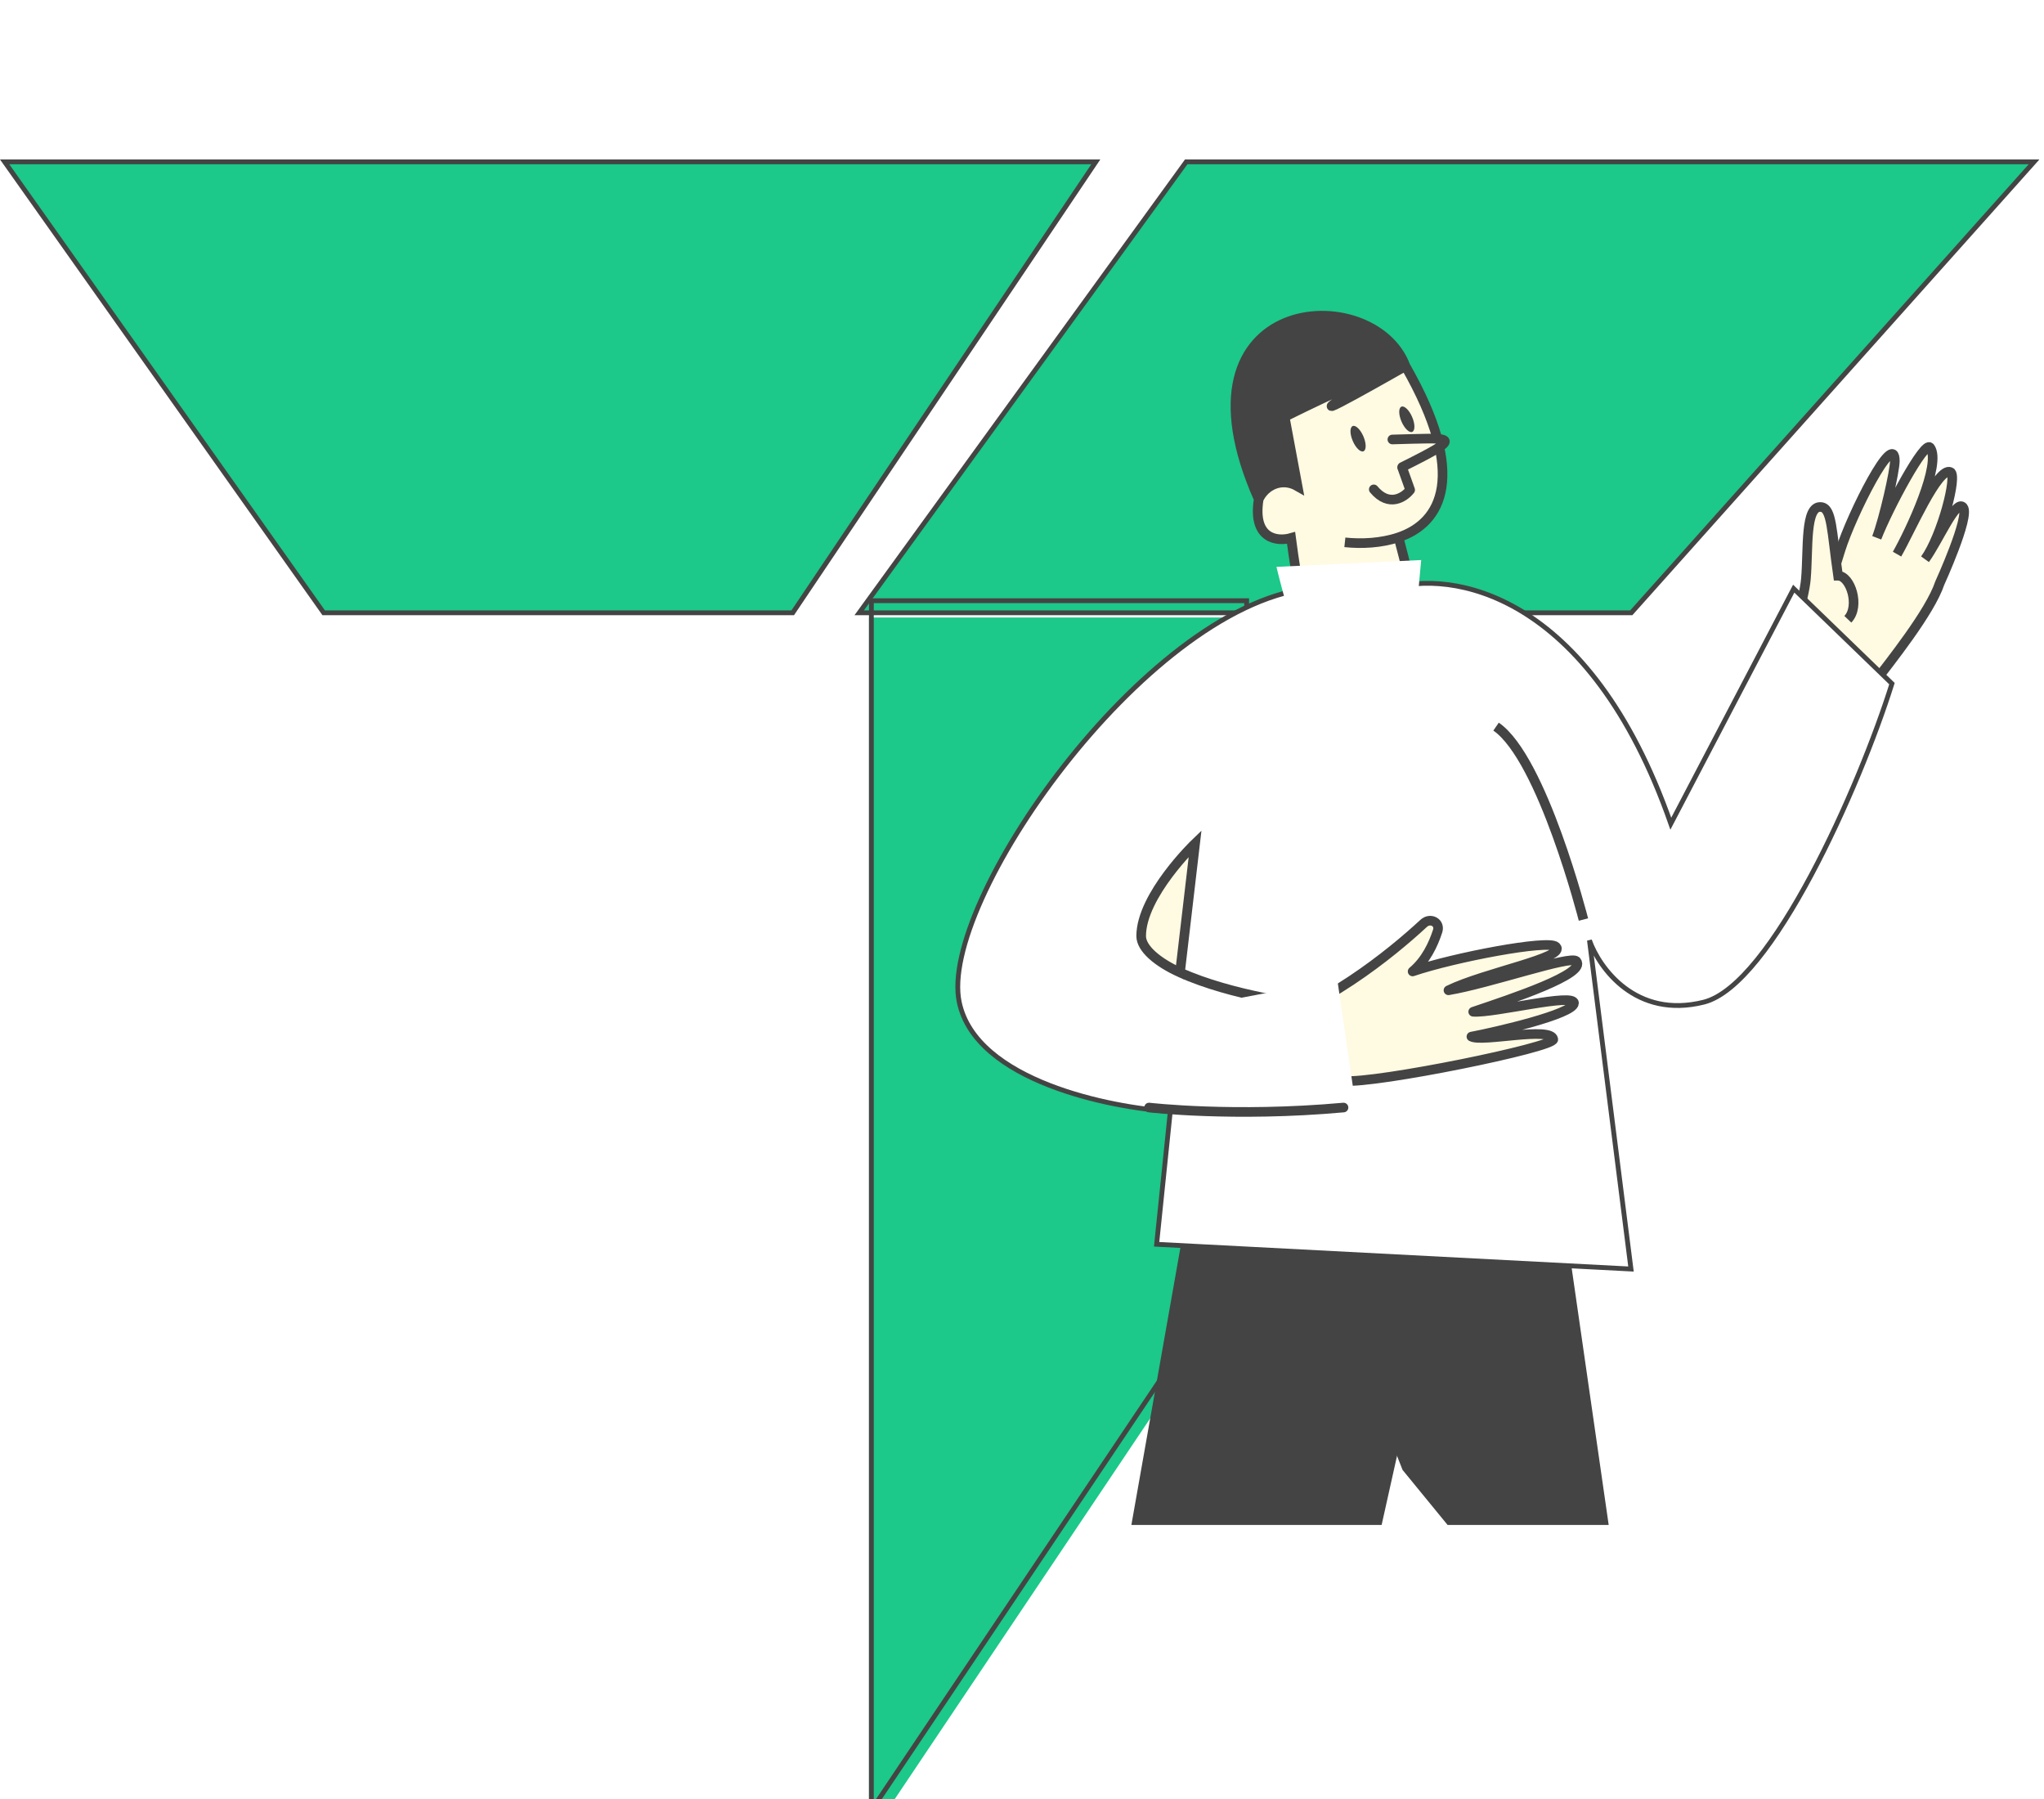 <svg width="425" height="374" viewBox="0 0 425 374" fill="none" xmlns="http://www.w3.org/2000/svg">
<g clip-path="url(#clip0_1524_2)">
<g filter="url(#filter0_d_1524_2)">
<g filter="url(#filter1_d_1524_2)">
<path d="M227.846 25.652L164.828 119.4H67.304L0.966 25.652H227.846Z" fill="#1CC88A" stroke="#444444"/>
<path d="M178.646 119.4L246.64 25.652H422.933L339.182 119.4H178.646Z" fill="#1CC88A" stroke="#444444"/>
</g>
<g filter="url(#filter2_i_1524_2)">
<path d="M259.709 256.246L180.682 374V120.378H259.709V256.246Z" fill="#1CC88A"/>
</g>
<path d="M259.209 256.094L181.182 372.358V120.878H259.209V256.094Z" stroke="#444444"/>
</g>
</g>
<path d="M261.719 103.77C242.662 60.76 285.569 58.146 292.231 76.117C305.252 98.845 299.737 108.696 290.792 111.708C293 120.368 298.838 139.939 293.1 146.903C285.928 155.608 281.159 159.76 276.425 148.316C272.637 139.161 269.529 120.182 268.448 111.837C265.644 112.641 260.372 112.153 261.719 103.77Z" fill="#FFFAE2"/>
<path d="M279.632 112.748C283.094 113.115 287.174 112.926 290.792 111.708M292.231 76.117C285.569 58.146 242.662 60.76 261.719 103.77M292.231 76.117C305.252 98.845 299.737 108.696 290.792 111.708M292.231 76.117C292.231 76.117 267.751 90.098 280.567 81.846C293.384 73.594 267.11 86.659 267.11 86.659L269.801 101.097C266.556 99.231 263.072 100.867 261.719 103.77M261.719 103.77C260.372 112.153 265.644 112.641 268.448 111.837C269.529 120.182 272.637 139.161 276.425 148.316C281.159 159.76 285.928 155.608 293.1 146.903C298.838 139.939 293 120.368 290.792 111.708" stroke="#444444" stroke-width="2"/>
<path d="M261.502 104.076C241.989 63.968 283.483 54.803 292.679 76.117L267.334 86.43L270.25 102.014C264.867 99.035 261.686 102.93 261.502 104.076Z" fill="#444444"/>
<path d="M235.243 317.027L246.457 253.622H301.405L287.276 317.027H235.243Z" fill="#444444"/>
<path d="M334.487 317.027L324.82 249.946H282.108V281.499L291.632 305.593L300.991 317.027H334.487Z" fill="#444444"/>
<path d="M389.278 142.477C393.033 137.548 401.306 127.259 403.324 121.235C403.324 121.235 409.67 107.329 408.18 105.467C406.719 103.641 403.029 112.461 400.26 116.261C403.733 111.462 407.068 98.796 405.54 98.129C402.94 96.992 397.166 110.503 394.445 115.197C397.195 110.333 403.785 96.322 401.307 93.023C400.198 91.545 392.744 105.374 390.22 111.795C391.722 107.829 393.984 97.904 393.984 95.85C393.984 89.135 385.017 106.927 382.691 114.316L374.908 139.385L389.278 142.477Z" fill="#FFFAE2" stroke="#444444" stroke-width="2"/>
<path d="M375.489 120.383C375.11 124.685 372.407 132.992 370.553 136.616L378.578 132.957L386.602 129.298C389.206 126.572 384.257 121.951 382.178 119.69C380.821 110.207 380.915 105.672 378.667 105.408C375.242 105.006 376.036 114.177 375.489 120.383Z" fill="#FFFAE2"/>
<path d="M370.554 136.615C372.407 132.991 375.111 124.684 375.49 120.382C376.036 114.177 375.242 105.005 378.667 105.408C380.916 105.672 380.822 110.207 382.179 119.69C384.754 119.701 386.817 126.015 384.213 128.741" stroke="#444444" stroke-width="2"/>
<path d="M347.404 171.239C330.413 122.744 301.447 118.458 289.088 122.376H271.809C237.611 126.785 195.134 187.772 199.454 208.345C202.91 224.804 231.096 230.313 243.335 231.048L240.491 258.678L339.124 263.821L330.485 195.487C332.525 201.243 340.132 211.872 354.243 208.345C368.354 204.819 386.667 163.553 393.386 142.122L372.962 122.376L347.404 171.239Z" fill="white" stroke="#444444"/>
<path d="M265.406 117.847C265.406 117.847 268.585 131.213 270.526 133.695L294.106 131.485L295.505 116.427L265.406 117.847Z" fill="white"/>
<path d="M237.279 194.607C237.279 186.127 248.494 175.355 248.494 175.355L245.354 202.17C240.651 200.043 237.279 197.174 237.279 194.607Z" fill="#FFFAE2"/>
<path d="M271.147 208.816C271.147 208.816 256.182 207.068 245.354 202.17M245.354 202.17C240.651 200.043 237.279 197.174 237.279 194.607C237.279 186.127 248.494 175.355 248.494 175.355L245.354 202.17Z" stroke="#444444" stroke-width="2"/>
<path d="M329.238 191.169C329.238 191.169 320.715 157.707 311.071 151.061" stroke="#444444" stroke-width="2"/>
<path d="M287.531 92.557C303.403 89.191 306.116 89.313 288.64 97.816L287.531 92.557Z" fill="#FFFAE2"/>
<path d="M289.509 91.366C302.134 91.054 305.109 90.345 291.556 97.092" stroke="#444444" stroke-width="2" stroke-linecap="round" stroke-linejoin="round"/>
<path d="M291.57 97.264L293.209 101.85C292.004 103.396 288.804 105.537 285.643 101.736" stroke="#444444" stroke-width="2" stroke-linecap="round" stroke-linejoin="round"/>
<ellipse rx="1.203" ry="2.856" transform="matrix(0.911 -0.414 0.398 0.916 292.515 87.166)" fill="#444444"/>
<ellipse rx="1.203" ry="2.856" transform="matrix(0.911 -0.414 0.398 0.916 282.379 91.197)" fill="#444444"/>
<path d="M258.921 214.306C241.149 222.577 271.876 224.02 279.501 224.714C285.97 225.303 323.269 217.724 322.974 216.057C322.49 213.328 308.268 216.718 305.946 215.506C311.213 214.503 327.08 210.825 327.273 208.571C327.467 206.317 310.583 210.68 306.318 210.337C314.394 207.61 330.018 202.437 327.772 199.819C326.663 198.526 309.744 204.438 301.173 205.875C308.747 202.178 325.818 199.055 323.517 196.805C321.969 195.291 302.322 199.034 293.721 201.957C296.43 199.683 298.009 196.39 298.919 193.569C299.5 191.769 297.404 190.68 296.019 191.961C289.264 198.205 274.93 209.994 258.921 214.306Z" fill="#FFFAE2" stroke="#444444" stroke-width="2" stroke-linecap="round" stroke-linejoin="round"/>
<path d="M283.945 244.033L249.945 237.26L251.802 208.638L278.051 203.601L283.945 244.033Z" fill="white"/>
<path d="M238.917 230.249C238.917 230.249 256.55 232.317 279.35 230.249" stroke="#444444" stroke-width="2" stroke-linecap="round" stroke-linejoin="round"/>
<defs>
<filter id="filter0_d_1524_2" x="-4" y="25.152" width="432.051" height="356.848" filterUnits="userSpaceOnUse" color-interpolation-filters="sRGB">
<feFlood flood-opacity="0" result="BackgroundImageFix"/>
<feColorMatrix in="SourceAlpha" type="matrix" values="0 0 0 0 0 0 0 0 0 0 0 0 0 0 0 0 0 0 127 0" result="hardAlpha"/>
<feOffset dy="4"/>
<feGaussianBlur stdDeviation="2"/>
<feComposite in2="hardAlpha" operator="out"/>
<feColorMatrix type="matrix" values="0 0 0 0 0.267 0 0 0 0 0.267 0 0 0 0 0.267 0 0 0 1 0"/>
<feBlend mode="normal" in2="BackgroundImageFix" result="effect1_dropShadow_1524_2"/>
<feBlend mode="normal" in="SourceGraphic" in2="effect1_dropShadow_1524_2" result="shape"/>
</filter>
<filter id="filter1_d_1524_2" x="-4" y="25.152" width="432.051" height="102.748" filterUnits="userSpaceOnUse" color-interpolation-filters="sRGB">
<feFlood flood-opacity="0" result="BackgroundImageFix"/>
<feColorMatrix in="SourceAlpha" type="matrix" values="0 0 0 0 0 0 0 0 0 0 0 0 0 0 0 0 0 0 127 0" result="hardAlpha"/>
<feOffset dy="4"/>
<feGaussianBlur stdDeviation="2"/>
<feComposite in2="hardAlpha" operator="out"/>
<feColorMatrix type="matrix" values="0 0 0 0 0 0 0 0 0 0 0 0 0 0 0 0 0 0 0.25 0"/>
<feBlend mode="normal" in2="BackgroundImageFix" result="effect1_dropShadow_1524_2"/>
<feBlend mode="normal" in="SourceGraphic" in2="effect1_dropShadow_1524_2" result="shape"/>
</filter>
<filter id="filter2_i_1524_2" x="180.682" y="120.378" width="79.027" height="257.622" filterUnits="userSpaceOnUse" color-interpolation-filters="sRGB">
<feFlood flood-opacity="0" result="BackgroundImageFix"/>
<feBlend mode="normal" in="SourceGraphic" in2="BackgroundImageFix" result="shape"/>
<feColorMatrix in="SourceAlpha" type="matrix" values="0 0 0 0 0 0 0 0 0 0 0 0 0 0 0 0 0 0 127 0" result="hardAlpha"/>
<feOffset dy="4"/>
<feGaussianBlur stdDeviation="2"/>
<feComposite in2="hardAlpha" operator="arithmetic" k2="-1" k3="1"/>
<feColorMatrix type="matrix" values="0 0 0 0 0 0 0 0 0 0 0 0 0 0 0 0 0 0 0.25 0"/>
<feBlend mode="normal" in2="shape" result="effect1_innerShadow_1524_2"/>
</filter>
<clipPath id="clip0_1524_2">
<rect width="424.051" height="374" fill="white"/>
</clipPath>
</defs>
</svg>
